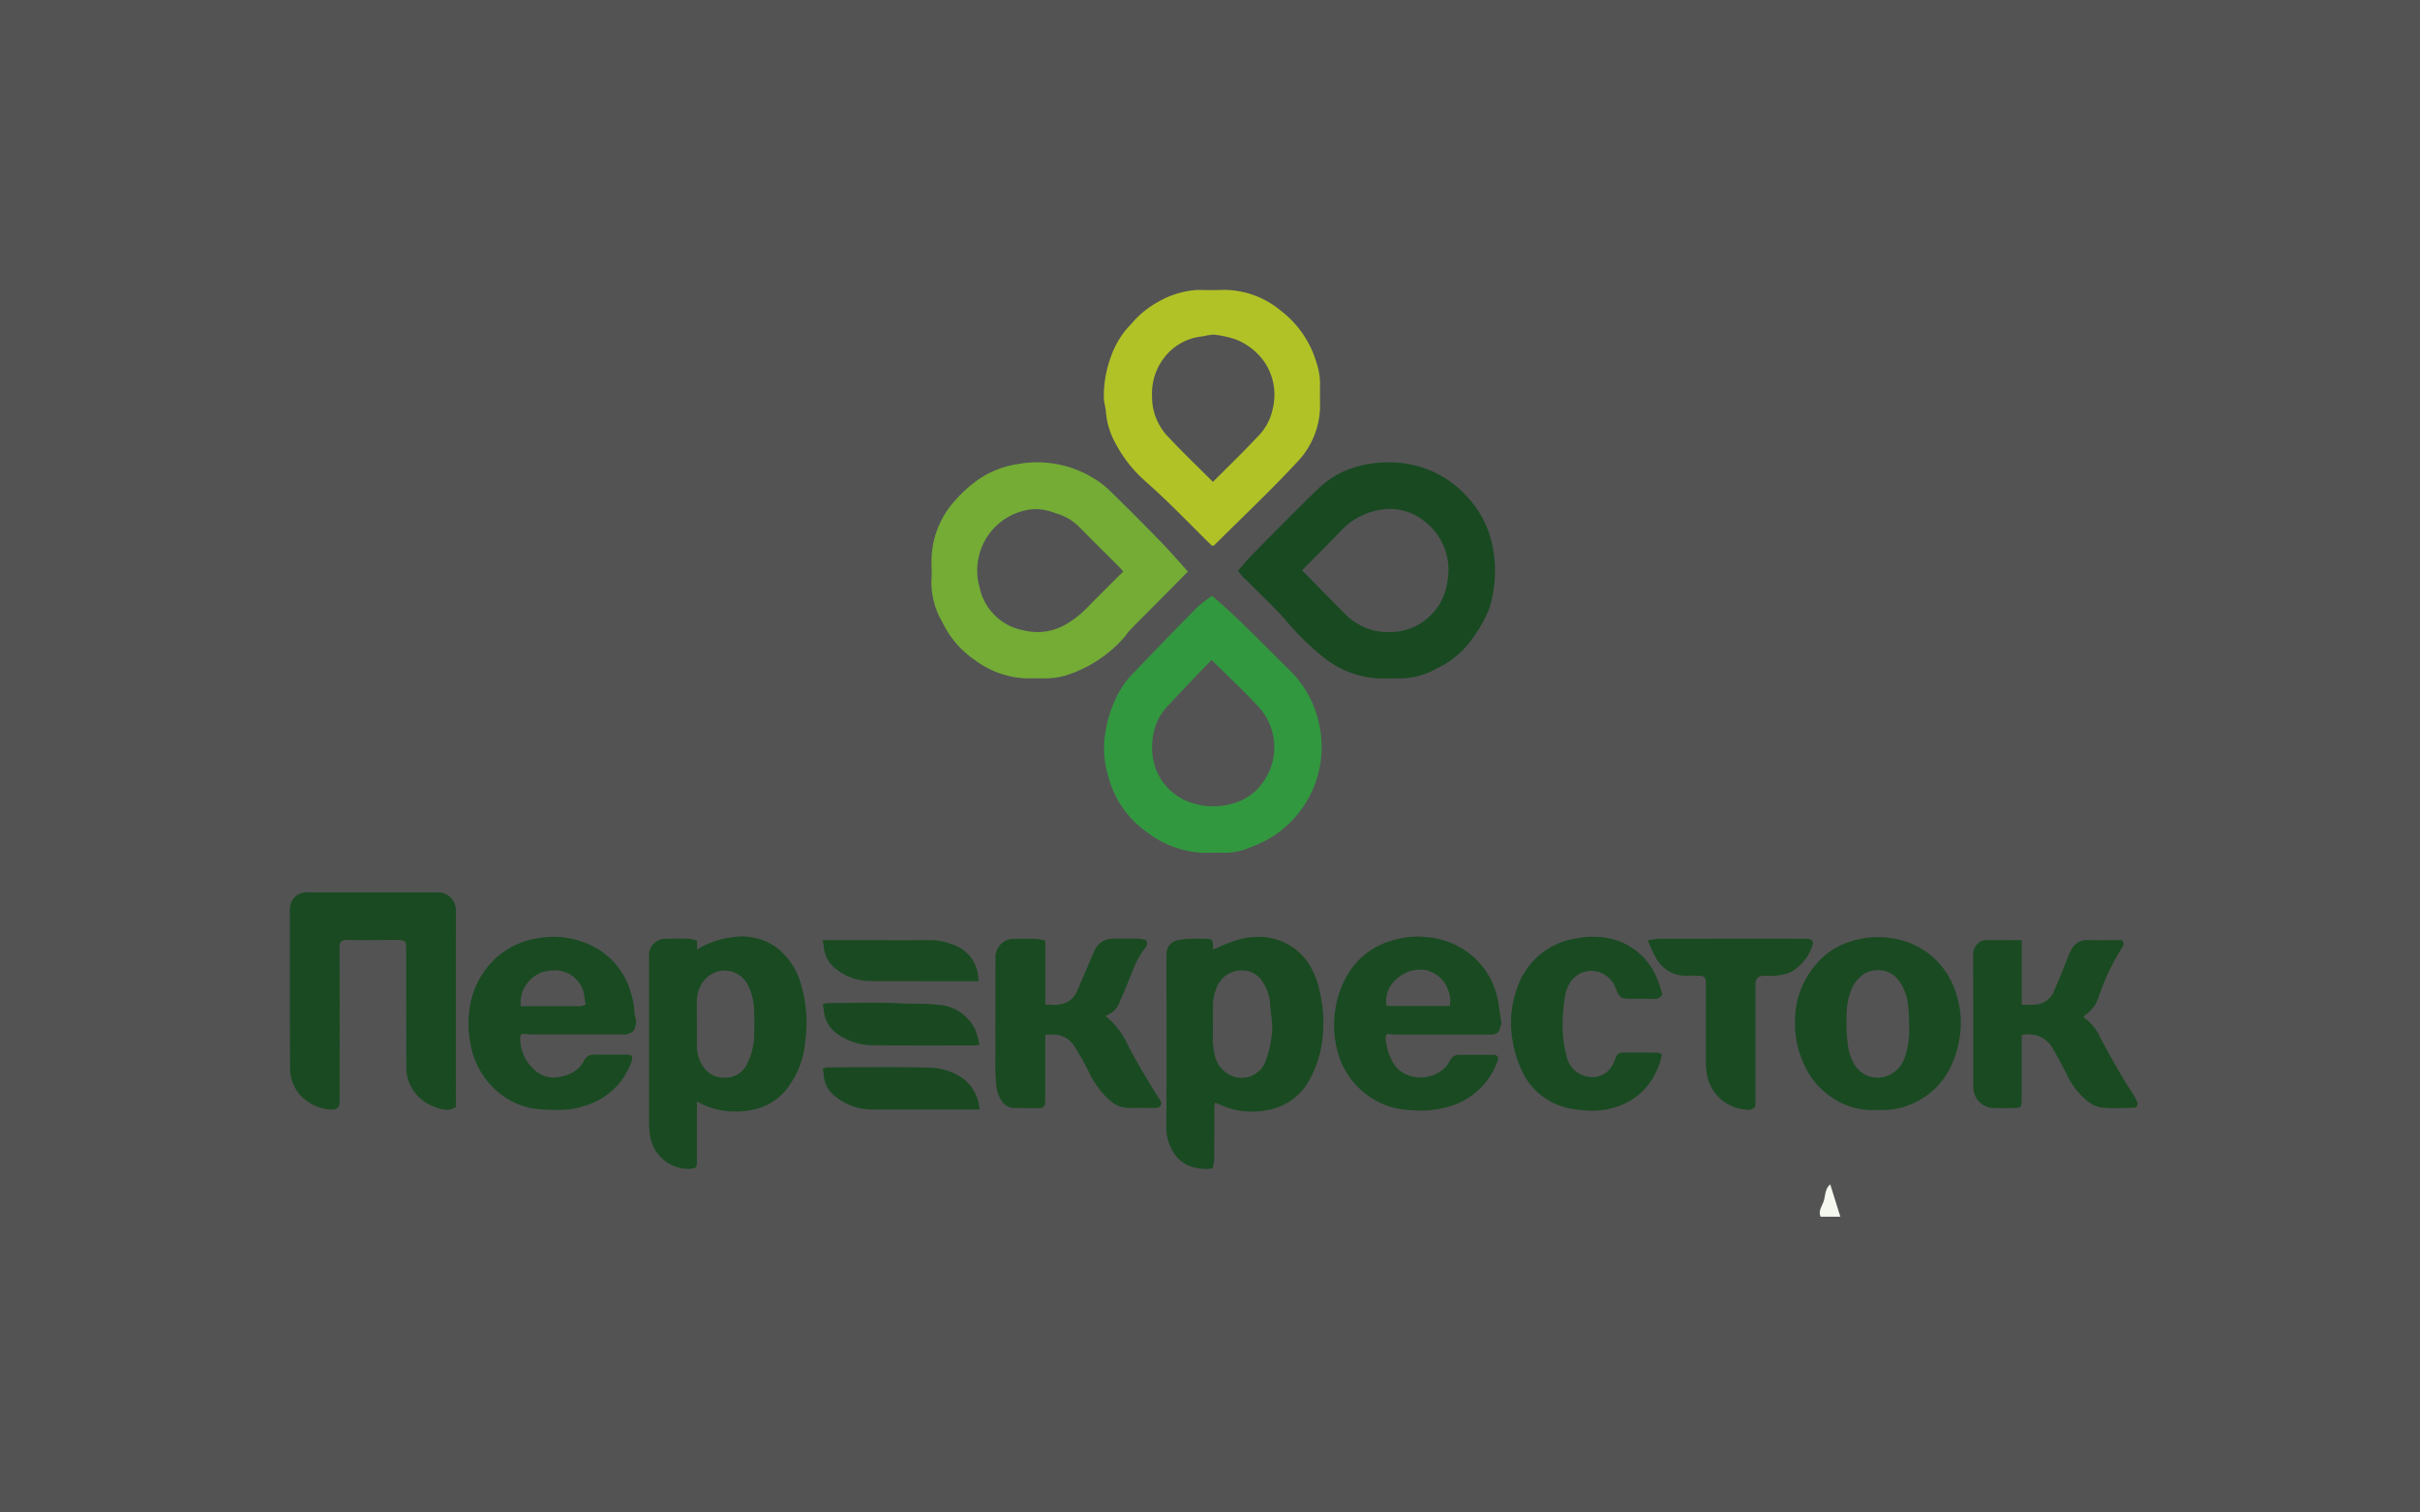 <svg xmlns="http://www.w3.org/2000/svg" width="192" height="120" viewBox="0 0 192 120">
  <rect x="0" y="0" width="192" height="120" fill="#333333" stroke="none"/>
  <g id="Сгруппировать_263" data-name="Сгруппировать 263" transform="translate(-304 -3980)">
    <rect id="Прямоугольник_42" data-name="Прямоугольник 42" width="192" height="120" transform="translate(304 3980)" fill="#f4f5f7" opacity="0.17"/>
    <g id="Сгруппировать_362" data-name="Сгруппировать 362" transform="translate(666.104 4198.346)">
      <path id="Объединение_14" data-name="Объединение 14" d="M28.6,19.448a7.4,7.4,0,0,1-.1-.958q0-6.656,0-13.311a1.311,1.311,0,0,1,1.421-1.488c.589-.02,1.181-.016,1.77,0a3.028,3.028,0,0,1,.61.152v.7a6.88,6.88,0,0,1,2.82-.976,4.7,4.7,0,0,1,3.552.862,5.727,5.727,0,0,1,1.963,3.185,10.684,10.684,0,0,1,.256,4.177,6.96,6.96,0,0,1-1.222,3.47,4.534,4.534,0,0,1-2.556,1.9,6.73,6.73,0,0,1-2.889.14,6.19,6.19,0,0,1-1.932-.705v.663c0,1.345,0,2.691,0,4.036,0,.6-.057.611-.642.651q-.073,0-.147,0A3.093,3.093,0,0,1,28.6,19.448ZM33.04,6.806a2.566,2.566,0,0,0-.749,1.747c-.022.635,0,1.272,0,1.908,0,.589.007,1.178,0,1.766a2.768,2.768,0,0,0,.448,1.512,1.945,1.945,0,0,0,1.818.968,1.856,1.856,0,0,0,1.689-1.04,5.237,5.237,0,0,0,.588-2.261c.025-.705.028-1.414-.007-2.119a4.613,4.613,0,0,0-.555-2.053,2.059,2.059,0,0,0-3.225-.427ZM71.571,21.78a2.516,2.516,0,0,1-1.424-1.073,3.666,3.666,0,0,1-.61-2.03c.021-4.036.01-8.072.01-12.107,0-.566-.006-1.133,0-1.7a1.086,1.086,0,0,1,.9-1.07,5.636,5.636,0,0,1,.889-.107c.448-.018.9-.008,1.345,0,.465,0,.521.057.555.506.007.09,0,.182,0,.348.568-.237,1.042-.473,1.541-.634a5.941,5.941,0,0,1,2.236-.372,4.7,4.7,0,0,1,3.61,1.826,6.1,6.1,0,0,1,1.066,2.449,10.185,10.185,0,0,1,.293,2.977,8.8,8.8,0,0,1-1.341,4.519,4.7,4.7,0,0,1-3.08,1.966,6.09,6.09,0,0,1-3.087-.162c-.349-.113-.682-.275-1.07-.434a2.57,2.57,0,0,0-.06.388c0,1.369,0,2.738-.009,4.107a4.449,4.449,0,0,1-.128.732,3.682,3.682,0,0,1-.545.041A3.85,3.85,0,0,1,71.571,21.78Zm2.093-14.5a3.8,3.8,0,0,0-.429,1.731c.01.754,0,1.507,0,2.261a5.457,5.457,0,0,0,.135,1.6,2.278,2.278,0,0,0,1.375,1.7,2.032,2.032,0,0,0,2.719-1.323,8.075,8.075,0,0,0,.477-2.734c-.06-.578-.136-1.154-.174-1.734a3.586,3.586,0,0,0-.593-1.676A1.881,1.881,0,0,0,75.534,6.2,2.093,2.093,0,0,0,73.663,7.283Zm28.269,9.931a5.289,5.289,0,0,1-4.1-2.867,8.846,8.846,0,0,1-.841-2.681A7.846,7.846,0,0,1,97.339,7.7a5.834,5.834,0,0,1,4.77-4.047,5.976,5.976,0,0,1,1.525-.111,5.259,5.259,0,0,1,4.744,3.074c.218.476.355.989.524,1.468a.673.673,0,0,1-.7.378c-.426-.018-.853-.015-1.279-.011-.21,0-.421,0-.631,0-.668,0-.8-.117-1.073-.746a2.1,2.1,0,0,0-1.36-1.376,2,2,0,0,0-2.319.89,2.834,2.834,0,0,0-.39,1.17A12.944,12.944,0,0,0,101,11.26a9.017,9.017,0,0,0,.282,1.7,2.059,2.059,0,0,0,1.577,1.642,1.8,1.8,0,0,0,1.945-.682,3.782,3.782,0,0,0,.392-.8.54.54,0,0,1,.574-.4c.353,0,.706,0,1.059,0,.567,0,1.133,0,1.7.007.121,0,.239.1.326.145a5.8,5.8,0,0,1-1.069,2.383,4.988,4.988,0,0,1-2.005,1.561,5.752,5.752,0,0,1-2.469.513A8.965,8.965,0,0,1,101.932,17.215ZM88.14,17.209a6,6,0,0,1-2.916-1.318,6.2,6.2,0,0,1-2.164-3.532,7.741,7.741,0,0,1-.093-3.181,7.48,7.48,0,0,1,1.022-2.763A5.943,5.943,0,0,1,87.47,3.82a6.677,6.677,0,0,1,2.548-.276,6.4,6.4,0,0,1,4,1.687,6.207,6.207,0,0,1,1.876,3.63c.079.517.163,1.034.23,1.553.01.079-.072.166-.089.254-.086.438-.247.59-.683.622-.117.009-.236,0-.354,0H93.045q-2.6,0-5.2,0c-.246,0-.493-.029-.76-.046-.23.159-.152.425-.112.634a4.342,4.342,0,0,0,.652,1.8,2.121,2.121,0,0,0,.832.716,2.807,2.807,0,0,0,3.041-.34,2.13,2.13,0,0,0,.544-.716.767.767,0,0,1,.729-.434c.9-.018,1.792-.014,2.689,0,.381,0,.476.177.338.538a5.752,5.752,0,0,1-4.373,3.687,7.748,7.748,0,0,1-1.77.192A12.015,12.015,0,0,1,88.14,17.209Zm-.66-9.987a2.212,2.212,0,0,0-.469,1.8H92.02a2.048,2.048,0,0,0-.111-1.215,2.452,2.452,0,0,0-1.49-1.549,2.029,2.029,0,0,0-.713-.12A2.815,2.815,0,0,0,87.48,7.222Zm34.7,8.944a6.072,6.072,0,0,1-2.1-2.626,7.708,7.708,0,0,1-.657-3.581,6.7,6.7,0,0,1,1.607-4.171,5.7,5.7,0,0,1,1.991-1.573,7.151,7.151,0,0,1,4.033-.58,6.345,6.345,0,0,1,3.489,1.68,6.438,6.438,0,0,1,1.726,2.959,7.344,7.344,0,0,1,.277,2.69c-.26,2.737-1.595,5.118-4.5,6.072a7.026,7.026,0,0,1-2.21.235q-.191.015-.381.015A5.7,5.7,0,0,1,122.181,16.166Zm2.646-9.644a2.819,2.819,0,0,0-1.036,1.461,5.45,5.45,0,0,0-.28,1.562,15.226,15.226,0,0,0,.11,2.66,4.23,4.23,0,0,0,.458,1.368,2.138,2.138,0,0,0,2.631,1,2.372,2.372,0,0,0,1.452-1.593,6.514,6.514,0,0,0,.3-2.478,10.9,10.9,0,0,0-.124-1.882,3.652,3.652,0,0,0-.886-1.852,1.981,1.981,0,0,0-1.465-.585A1.96,1.96,0,0,0,124.827,6.522ZM21.437,17.27a15.56,15.56,0,0,1-2.237-.128,5.947,5.947,0,0,1-2.489-1.134A6.417,6.417,0,0,1,14.3,11.864a7.714,7.714,0,0,1-.089-2.231A6.736,6.736,0,0,1,16.359,5.2a6.4,6.4,0,0,1,3.328-1.558,6.955,6.955,0,0,1,4,.474A5.9,5.9,0,0,1,27.03,7.9a5.559,5.559,0,0,1,.307,1.625,1.154,1.154,0,0,0,.08.4,1.339,1.339,0,0,1-.121,1c-.061.166-.354.261-.558.352a.934.934,0,0,1-.35,0H24.4q-2.65,0-5.3,0c-.223,0-.447-.032-.714-.053-.031.075-.112.179-.108.278a3.309,3.309,0,0,0,1.4,2.806,2.184,2.184,0,0,0,1.718.333,2.833,2.833,0,0,0,1.214-.458,2.078,2.078,0,0,0,.693-.755.841.841,0,0,1,.873-.546c.4,0,.791,0,1.187,0,.454,0,.907,0,1.361,0,.423,0,.52.153.378.56a5.541,5.541,0,0,1-3.757,3.509,5.381,5.381,0,0,1-1.7.311Q21.543,17.276,21.437,17.27Zm-1.4-10.933a2.6,2.6,0,0,0-1.722,2.7h4.351a2.442,2.442,0,0,0,.424-.005,2.328,2.328,0,0,0,.378-.125c-.039-.2-.067-.335-.089-.468A2.344,2.344,0,0,0,21.02,6.192,3.692,3.692,0,0,0,20.033,6.337ZM11.5,17.029a3.329,3.329,0,0,1-2.266-3.252q0-4.529-.01-9.058c0-.141.006-.283,0-.425C9.2,3.908,9.1,3.8,8.709,3.79c-.471-.013-.944,0-1.415,0-.873,0-1.746.02-2.618-.007-.638-.019-.737.159-.734.72.018,2.807.008,5.614.008,8.421,0,1.2,0,2.406,0,3.609,0,.539-.167.714-.7.7A3.439,3.439,0,0,1,1.4,16.6,3.2,3.2,0,0,1,.1,14.7a2.332,2.332,0,0,1-.082-.612Q0,11.862,0,9.633,0,5.6,0,1.566A2.162,2.162,0,0,1,.076.876,1.316,1.316,0,0,1,1.222.007a1.848,1.848,0,0,1,.283,0q5.1,0,10.191,0a1.408,1.408,0,0,1,1.474,1.471q-.005,7.643,0,15.285v.264a1.2,1.2,0,0,1-.718.235A2.841,2.841,0,0,1,11.5,17.029Zm103.884.2a3.365,3.365,0,0,1-2.931-2.644,6.551,6.551,0,0,1-.107-.816c-.009-2.053,0-4.106,0-6.159,0-.118,0-.236,0-.354-.017-.534-.1-.621-.609-.633-.306-.007-.614-.01-.92,0a2.673,2.673,0,0,1-2.473-1.5c-.223-.371-.376-.783-.617-1.295a5.69,5.69,0,0,1,.831-.137q5.8-.011,11.609-.005c.071,0,.142,0,.212,0,.367.018.563.228.413.539a3.688,3.688,0,0,1-1.755,2.131,4.194,4.194,0,0,1-1.063.256,4.367,4.367,0,0,1-.649.014c-.138,0-.275-.007-.412,0-.424.013-.62.222-.638.658-.006.141,0,.283,0,.425v9.273a.67.67,0,0,1-.588.275A2.19,2.19,0,0,1,115.381,17.231Zm28.267-.157a2.561,2.561,0,0,1-1.151-.6,6.064,6.064,0,0,1-1.568-2.108c-.329-.632-.662-1.264-1.019-1.881a2.163,2.163,0,0,0-2.517-1.138v.605c0,1.51,0,3.021,0,4.531,0,.578-.064.633-.659.639-.519.005-1.038.006-1.557,0a1.657,1.657,0,0,1-1.616-1.575c-.006-.118-.009-.236-.009-.354,0-3.4.006-6.8-.008-10.195a1.138,1.138,0,0,1,.436-.977.85.85,0,0,1,.568-.223c.919.005,1.838,0,2.849,0V8.919a9.039,9.039,0,0,0,1.156-.009,1.76,1.76,0,0,0,1.422-1.1c.389-.883.734-1.786,1.1-2.68a3.616,3.616,0,0,1,.29-.624,1.332,1.332,0,0,1,1.2-.715c.94.025,1.882.007,2.807.007a.437.437,0,0,1,.014.552A17.953,17.953,0,0,0,143.545,8.2a2.858,2.858,0,0,1-1.164,1.583c-.03.016-.035.077-.062.14a3.921,3.921,0,0,1,1.358,1.694c.812,1.507,1.638,3,2.582,4.433a3.816,3.816,0,0,1,.287.551c.115.257,0,.5-.282.5-.477.008-.955.027-1.432.027A11,11,0,0,1,143.648,17.074Zm-75.1.039c-.05,0-.1-.006-.15-.005-.213,0-.426,0-.64,0-.353,0-.706-.008-1.058.009A2.343,2.343,0,0,1,65,16.469a6.945,6.945,0,0,1-1.537-2.06,20.933,20.933,0,0,0-1.178-2.119,2.01,2.01,0,0,0-1.933-1c-.116.009-.234,0-.393,0-.012.2-.033.379-.034.56q0,2.193,0,4.387c0,.165,0,.331-.01.5a.371.371,0,0,1-.407.385h-.48c-.547,0-1.095,0-1.642-.011a1.2,1.2,0,0,1-.954-.626,2.369,2.369,0,0,1-.362-.965,15.894,15.894,0,0,1-.091-2.379c-.007-2.618,0-5.236,0-7.853a1.5,1.5,0,0,1,.4-1.144,1.437,1.437,0,0,1,1.053-.452l.542,0c.433,0,.866-.005,1.3.01a3.47,3.47,0,0,1,.659.151V8.92c.158-.007.313,0,.467,0a2.343,2.343,0,0,0,1.118-.144,1.761,1.761,0,0,0,.923-.9c.35-.8.685-1.6,1.028-2.407.117-.275.239-.548.36-.821a1.567,1.567,0,0,1,1.551-.966c.66-.006,1.321-.011,1.981,0a3.1,3.1,0,0,1,.578.119.527.527,0,0,1-.086.62,6.637,6.637,0,0,0-.989,1.825c-.35.8-.641,1.625-1.015,2.412a1.758,1.758,0,0,1-1.153,1.141,6.237,6.237,0,0,1,1.641,2.025c.757,1.532,1.656,2.984,2.551,4.439.112.183.34.368.213.625a.392.392,0,0,1-.4.218C68.642,17.119,68.6,17.116,68.548,17.113ZM54.075,7.056c-2.664,0-5.328,0-7.992-.013a4.384,4.384,0,0,1-2.634-.861,2.52,2.52,0,0,1-1.1-1.937A3.266,3.266,0,0,0,42.26,3.8h2.453c2,0,4.008.009,6.012,0a4.594,4.594,0,0,1,1.765.315,2.956,2.956,0,0,1,2.134,2.941h-.548Z" transform="translate(-339.105 -147.553)" fill="#1a4a21" stroke="rgba(0,0,0,0)" stroke-miterlimit="10" stroke-width="1"/>
      <g id="Сгруппировать_363" data-name="Сгруппировать 363" transform="translate(-288.22 -195.346)">
        <path id="Контур_3910" data-name="Контур 3910" d="M-522.246,218.505c2.229,1.911,4.146,3.942,6.141,5.892a8.369,8.369,0,0,1,2.348,4.283,8.418,8.418,0,0,1-1.56,6.969,8.267,8.267,0,0,1-3.733,2.738,5.342,5.342,0,0,1-2.263.509c-.551-.033-1.106,0-1.659-.006a7.838,7.838,0,0,1-4.408-1.608,7.829,7.829,0,0,1-3.142-4.6,7.458,7.458,0,0,1-.186-3.381,9.575,9.575,0,0,1,.973-2.962,6.559,6.559,0,0,1,.9-1.341q2.687-2.837,5.435-5.616A10.1,10.1,0,0,1-522.246,218.505Zm-.04,5.09c-.272.275-.551.55-.822.834-.947,1-1.9,1.983-2.831,3a4.345,4.345,0,0,0-.738,1.218,5.316,5.316,0,0,0-.319,2.219,4.481,4.481,0,0,0,2.892,3.982,5.517,5.517,0,0,0,3.36.168,4.3,4.3,0,0,0,2.563-1.757,4.758,4.758,0,0,0-.428-6C-519.772,226-521.038,224.831-522.286,223.595Z" transform="translate(544.532 -194.23)" fill="#32983f"/>
        <path id="Контур_3911" data-name="Контур 3911" d="M-584.741,169.721c-.661.67-1.3,1.324-1.948,1.975-.866.874-1.739,1.74-2.6,2.62-.231.236-.4.533-.631.768a10.3,10.3,0,0,1-4.164,2.768,5.951,5.951,0,0,1-1.935.349c-.461-.007-.922-.009-1.383,0a7.205,7.205,0,0,1-4.179-1.412,7.584,7.584,0,0,1-2.641-3.05,6.291,6.291,0,0,1-.872-3.257c.045-.581.007-1.168.01-1.752a7.162,7.162,0,0,1,1.756-4.515,10.676,10.676,0,0,1,1.948-1.783,7.521,7.521,0,0,1,3.211-1.247,8.515,8.515,0,0,1,5.714,1,7.134,7.134,0,0,1,1.585,1.191c1.37,1.325,2.71,2.681,4.04,4.047C-586.122,168.156-585.46,168.929-584.741,169.721Zm-5.127-.005c-.146-.161-.24-.275-.344-.379-1.043-1.043-2.095-2.076-3.127-3.128a4.237,4.237,0,0,0-1.92-1.118,4.532,4.532,0,0,0-1.646-.324,4.855,4.855,0,0,0-3.314,1.608,4.923,4.923,0,0,0-1.039,4.654,4.375,4.375,0,0,0,3.5,3.363,4.479,4.479,0,0,0,3.379-.506,8.146,8.146,0,0,0,1.7-1.351C-591.763,171.6-590.828,170.675-589.869,169.716Z" transform="translate(605.105 -147.376)" fill="#74ac36"/>
        <path id="Контур_3912" data-name="Контур 3912" d="M-473.172,169.678c.45-.509.788-.93,1.165-1.311,1.709-1.726,3.405-3.466,5.154-5.151a7.17,7.17,0,0,1,3.356-1.853,9.464,9.464,0,0,1,3.767-.157A8.19,8.19,0,0,1-455,163.814a7.887,7.887,0,0,1,1.965,3.7,9.853,9.853,0,0,1-.223,5.206A10.863,10.863,0,0,1-454.529,175a7.041,7.041,0,0,1-2.878,2.435,5.844,5.844,0,0,1-2.828.793c-.43-.01-.861,0-1.291.008a7.5,7.5,0,0,1-4.852-1.667,20.8,20.8,0,0,1-3-2.935c-.969-1.109-2.063-2.109-3.1-3.164A3.122,3.122,0,0,1-473.172,169.678Zm5.077-.027c1.143,1.163,2.275,2.333,3.43,3.482a4.709,4.709,0,0,0,3.616,1.417,4.588,4.588,0,0,0,4.491-4.084,4.825,4.825,0,0,0-1.765-4.648,4.322,4.322,0,0,0-3.116-1.021,5.441,5.441,0,0,0-3.586,1.74C-466.026,167.576-467.052,168.594-468.095,169.65Z" transform="translate(497.517 -147.405)" fill="#194921"/>
        <path id="Контур_3913" data-name="Контур 3913" d="M-522.343,107.255c-.183-.178-.4-.387-.613-.6-.959-.953-1.909-1.917-2.879-2.858-.656-.636-1.335-1.249-2.014-1.86a10.489,10.489,0,0,1-2.1-2.716,6.22,6.22,0,0,1-.816-2.616c-.023-.355-.146-.7-.162-1.059a9.1,9.1,0,0,1,.58-3.34,6.85,6.85,0,0,1,1.611-2.567,7.355,7.355,0,0,1,2.1-1.725,7.037,7.037,0,0,1,3.213-.961c.645.022,1.291.02,1.936,0a7.032,7.032,0,0,1,4.618,1.665,7.968,7.968,0,0,1,2.787,4.029,5.468,5.468,0,0,1,.31,1.761c-.017.553-.01,1.106,0,1.66a6.515,6.515,0,0,1-1.831,4.559c-2.111,2.273-4.373,4.4-6.574,6.594C-522.2,107.239-522.241,107.235-522.343,107.255Zm.073-5.07c1.22-1.226,2.412-2.37,3.536-3.579a4.325,4.325,0,0,0,1.214-2.25,4.63,4.63,0,0,0-.691-3.72,5.03,5.03,0,0,0-2.331-1.786,8.847,8.847,0,0,0-1.647-.35,4.553,4.553,0,0,0-.868.136,4.343,4.343,0,0,0-3.105,1.725,4.616,4.616,0,0,0-.938,3.023,4.539,4.539,0,0,0,1.3,3.249C-524.689,99.823-523.51,100.945-522.271,102.185Z" transform="translate(544.62 -86.952)" fill="#b1c227"/>
      </g>
      <path id="Контур_3916" data-name="Контур 3916" d="M-28.143,243.418c-2.926,0-5.711,0-8.5,0a4.63,4.63,0,0,1-2.993-1.075,2.276,2.276,0,0,1-.871-1.68,3.912,3.912,0,0,0-.081-.469,1.13,1.13,0,0,1,.367-.121c2.667-.008,5.334-.047,8,.016a4.883,4.883,0,0,1,2.842.919A3.394,3.394,0,0,1-28.143,243.418Z" transform="translate(-256.244 -373.734)" fill="#1a4921"/>
      <path id="Контур_3917" data-name="Контур 3917" d="M-40.559,204.106a1.39,1.39,0,0,1,.336-.092c1.955,0,3.914-.069,5.865.025.978.047,1.965-.015,2.934.116a3.429,3.429,0,0,1,2.982,2.02,9.418,9.418,0,0,1,.321,1.12,1.1,1.1,0,0,1-.252.081c-2.733,0-5.465.011-8.2-.01a4.926,4.926,0,0,1-2.966-1,2.523,2.523,0,0,1-.94-1.728C-40.5,204.481-40.524,204.33-40.559,204.106Z" transform="translate(-256.264 -342.777)" fill="#1a4921"/>
      <path id="Контур_3930" data-name="Контур 3930" d="M519.554,308.286h-1.569c-.211-.465.139-.865.26-1.269.125-.42.078-.93.507-1.3Z" transform="translate(-735.647 -430.101)" fill="#f4f8ef"/>
    </g>
  </g>
</svg>
